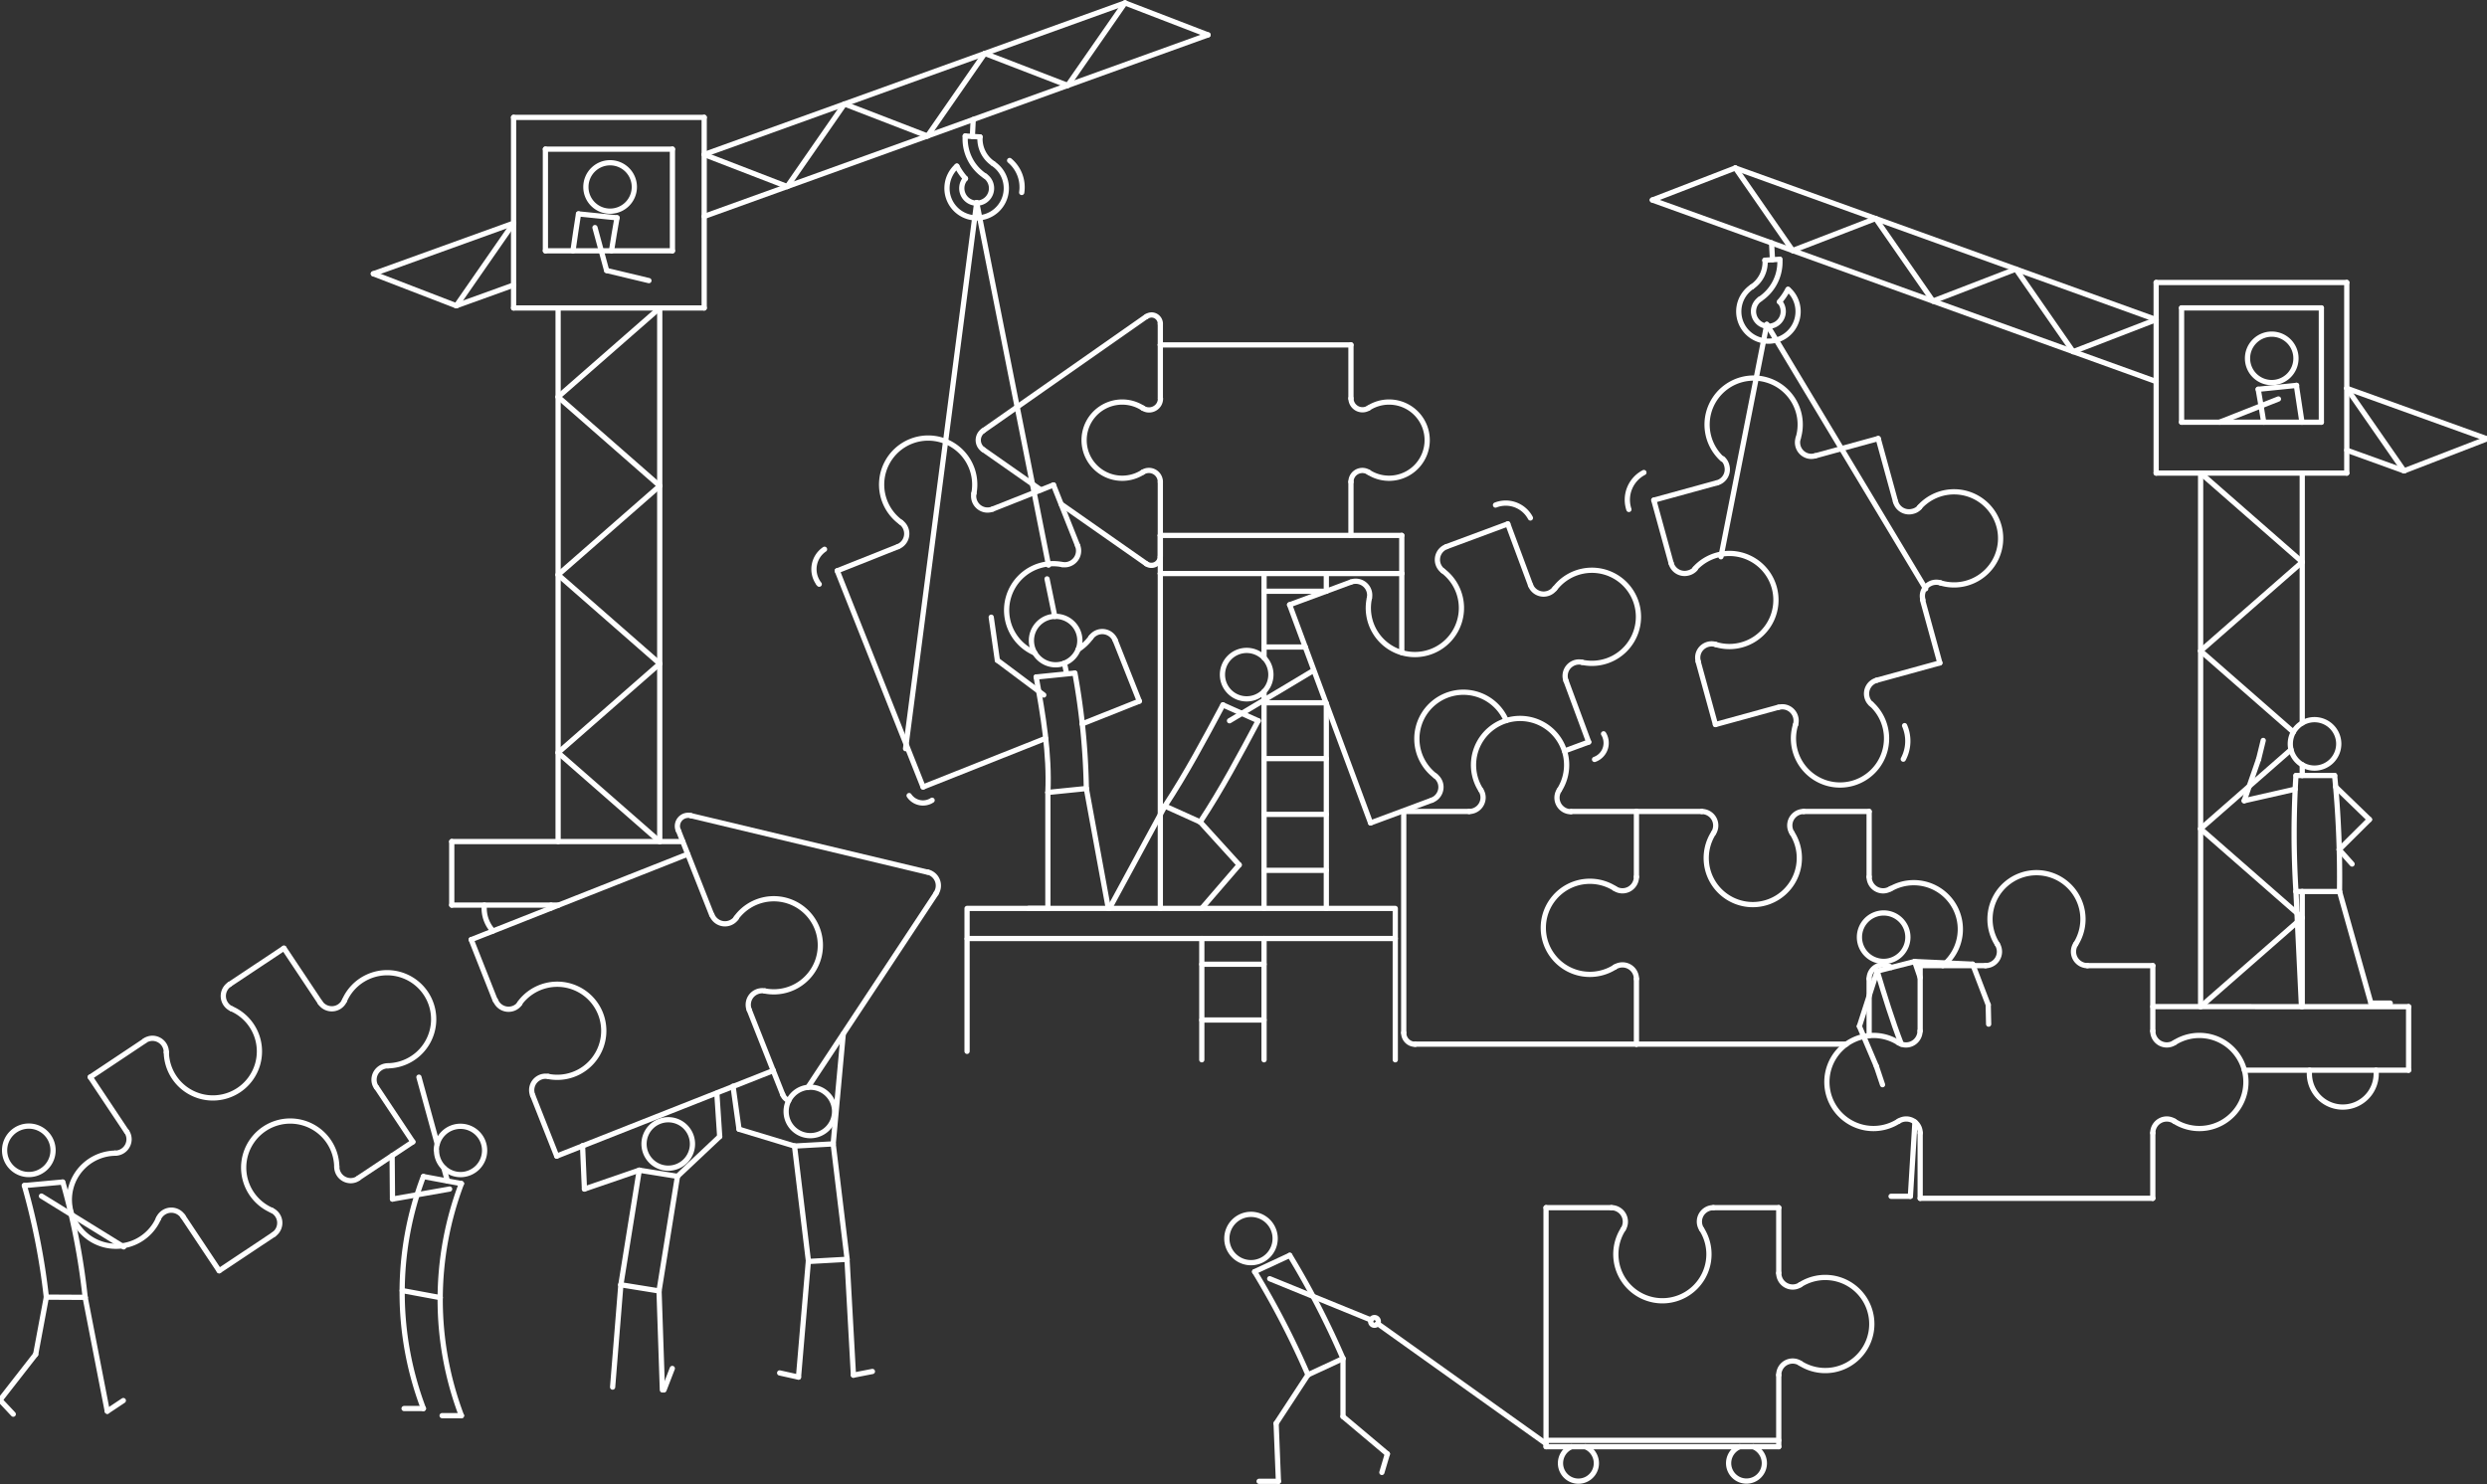 <svg id="Calque_1" data-name="Calque 1" xmlns="http://www.w3.org/2000/svg" viewBox="0 0 356.31 212.69"><rect x="0" y="0" width="356.31" height="212.69" fill="#333333" stroke="none"/><defs><style>.cls-1{fill:none;stroke:#fff;stroke-linecap:round;stroke-linejoin:round;stroke-width:0.75px;}</style></defs><title>habitat_particpatif</title><g id="LINE"><line class="cls-1" x1="139.93" y1="29.03" x2="129.74" y2="107.28"/></g><g id="LINE-2" data-name="LINE"><line class="cls-1" x1="139.93" y1="29.03" x2="150.22" y2="80.98"/></g><g id="LINE-3" data-name="LINE"><line class="cls-1" x1="181.1" y1="82.18" x2="181.1" y2="94.28"/></g><g id="LINE-4" data-name="LINE"><line class="cls-1" x1="181.1" y1="99.08" x2="181.1" y2="130.17"/></g><g id="LINE-5" data-name="LINE"><line class="cls-1" x1="190.02" y1="82.18" x2="190.02" y2="84.71"/></g><g id="LINE-6" data-name="LINE"><line class="cls-1" x1="190.02" y1="100.84" x2="190.02" y2="130.17"/></g><g id="LWPOLYLINE"><rect class="cls-1" x="138.55" y="130.17" width="61.35" height="4.31"/></g><g id="LINE-7" data-name="LINE"><line class="cls-1" x1="138.55" y1="134.56" x2="138.55" y2="150.65"/></g><g id="LINE-8" data-name="LINE"><line class="cls-1" x1="199.9" y1="134.48" x2="199.9" y2="151.86"/></g><g id="LINE-9" data-name="LINE"><line class="cls-1" x1="88.95" y1="184.1" x2="87.77" y2="198.76"/></g><g id="LINE-10" data-name="LINE"><line class="cls-1" x1="94.42" y1="184.98" x2="94.9" y2="199.17"/></g><g id="LINE-11" data-name="LINE"><line class="cls-1" x1="95.13" y1="199.17" x2="96.32" y2="196.09"/></g><g id="LINE-12" data-name="LINE"><line class="cls-1" x1="246.56" y1="79.78" x2="253.13" y2="46.48"/></g><g id="LINE-13" data-name="LINE"><line class="cls-1" x1="253.13" y1="46.48" x2="275.89" y2="84.37"/></g><g id="LINE-14" data-name="LINE"><line class="cls-1" x1="356.31" y1="62.88" x2="336.22" y2="55.64"/></g><g id="LINE-15" data-name="LINE"><line class="cls-1" x1="308.91" y1="45.8" x2="248.62" y2="24.07"/></g><g id="LINE-16" data-name="LINE"><line class="cls-1" x1="248.62" y1="24.07" x2="236.73" y2="28.66"/></g><g id="LINE-17" data-name="LINE"><line class="cls-1" x1="236.73" y1="28.66" x2="308.91" y2="54.67"/></g><g id="LINE-18" data-name="LINE"><line class="cls-1" x1="336.22" y1="64.51" x2="344.43" y2="67.47"/></g><g id="LINE-19" data-name="LINE"><line class="cls-1" x1="197.37" y1="189.66" x2="221.5" y2="206.87"/></g><g id="ARC"><path class="cls-1" d="M249.24,207.3a2.56,2.56,0,1,0,3.34,1.38,2.59,2.59,0,0,0-1.38-1.38"/></g><g id="CIRCLE"><path class="cls-1" d="M175.77,177.47a3.46,3.46,0,1,1,3.46,3.46,3.46,3.46,0,0,1-3.46-3.46Z"/></g><g id="ARC-2" data-name="ARC"><path class="cls-1" d="M330.89,153.35a4.78,4.78,0,1,0,9.52,1,5,5,0,0,0,0-1"/></g><g id="LINE-20" data-name="LINE"><line class="cls-1" x1="356.31" y1="62.88" x2="344.43" y2="67.47"/></g><g id="LINE-21" data-name="LINE"><line class="cls-1" x1="248.62" y1="24.07" x2="256.83" y2="35.9"/></g><g id="LINE-22" data-name="LINE"><line class="cls-1" x1="256.83" y1="35.9" x2="268.72" y2="31.31"/></g><g id="LINE-23" data-name="LINE"><line class="cls-1" x1="268.72" y1="31.31" x2="276.93" y2="43.14"/></g><g id="LINE-24" data-name="LINE"><line class="cls-1" x1="276.93" y1="43.14" x2="288.81" y2="38.56"/></g><g id="LINE-25" data-name="LINE"><line class="cls-1" x1="288.81" y1="38.56" x2="297.02" y2="50.39"/></g><g id="LINE-26" data-name="LINE"><line class="cls-1" x1="297.02" y1="50.39" x2="308.91" y2="45.8"/></g><g id="LINE-27" data-name="LINE"><line class="cls-1" x1="336.22" y1="55.64" x2="344.43" y2="67.47"/></g><g id="LINE-28" data-name="LINE"><line class="cls-1" x1="308.43" y1="144.24" x2="345.08" y2="144.25"/></g><g id="LINE-29" data-name="LINE"><line class="cls-1" x1="345.08" y1="144.25" x2="345.08" y2="153.35"/></g><g id="LINE-30" data-name="LINE"><line class="cls-1" x1="345.08" y1="153.35" x2="321.55" y2="153.35"/></g><g id="LINE-31" data-name="LINE"><line class="cls-1" x1="308.91" y1="40.48" x2="336.22" y2="40.48"/></g><g id="LINE-32" data-name="LINE"><line class="cls-1" x1="312.55" y1="44.12" x2="332.58" y2="44.12"/></g><g id="LINE-33" data-name="LINE"><line class="cls-1" x1="336.22" y1="40.48" x2="336.22" y2="67.79"/></g><g id="LINE-34" data-name="LINE"><line class="cls-1" x1="332.58" y1="44.12" x2="332.58" y2="60.5"/></g><g id="LINE-35" data-name="LINE"><line class="cls-1" x1="336.22" y1="67.79" x2="308.91" y2="67.79"/></g><g id="LINE-36" data-name="LINE"><line class="cls-1" x1="332.58" y1="60.5" x2="312.55" y2="60.5"/></g><g id="LINE-37" data-name="LINE"><line class="cls-1" x1="308.91" y1="67.79" x2="308.91" y2="40.48"/></g><g id="LINE-38" data-name="LINE"><line class="cls-1" x1="312.55" y1="60.5" x2="312.55" y2="44.12"/></g><g id="LINE-39" data-name="LINE"><line class="cls-1" x1="315.28" y1="67.79" x2="315.28" y2="144.25"/></g><g id="LINE-40" data-name="LINE"><line class="cls-1" x1="329.84" y1="67.79" x2="329.84" y2="103.6"/></g><g id="LINE-41" data-name="LINE"><line class="cls-1" x1="329.84" y1="109.58" x2="329.84" y2="111.13"/></g><g id="LINE-42" data-name="LINE"><line class="cls-1" x1="329.84" y1="127.74" x2="329.84" y2="144.25"/></g><g id="LINE-43" data-name="LINE"><line class="cls-1" x1="315.28" y1="67.79" x2="329.84" y2="80.53"/></g><g id="LINE-44" data-name="LINE"><line class="cls-1" x1="329.84" y1="80.53" x2="315.28" y2="93.27"/></g><g id="LINE-45" data-name="LINE"><line class="cls-1" x1="315.28" y1="93.27" x2="328.57" y2="104.9"/></g><g id="LINE-46" data-name="LINE"><line class="cls-1" x1="328.23" y1="107.42" x2="315.28" y2="118.76"/></g><g id="LINE-47" data-name="LINE"><line class="cls-1" x1="329.84" y1="131.5" x2="315.28" y2="118.76"/></g><g id="LINE-48" data-name="LINE"><line class="cls-1" x1="329.84" y1="131.5" x2="315.28" y2="144.25"/></g><g id="ARC-3" data-name="ARC"><path class="cls-1" d="M163.72,58.47a5.46,5.46,0,1,0,0,9.2"/></g><g id="ARC-4" data-name="ARC"><path class="cls-1" d="M163.72,58.47A1.65,1.65,0,0,0,166,58a1.62,1.62,0,0,0,.26-.88"/></g><g id="ARC-5" data-name="ARC"><path class="cls-1" d="M166.24,69.05a1.64,1.64,0,0,0-1.64-1.64,1.62,1.62,0,0,0-.88.26"/></g><g id="ARC-6" data-name="ARC"><path class="cls-1" d="M196.07,67.67a5.46,5.46,0,1,0,0-9.2"/></g><g id="ARC-7" data-name="ARC"><path class="cls-1" d="M196.07,67.67a1.65,1.65,0,0,0-2.27.5,1.7,1.7,0,0,0-.25.88"/></g><g id="ARC-8" data-name="ARC"><path class="cls-1" d="M193.55,57.09a1.65,1.65,0,0,0,2.52,1.38"/></g><g id="LINE-49" data-name="LINE"><line class="cls-1" x1="166.24" y1="49.42" x2="193.55" y2="49.42"/></g><g id="LINE-50" data-name="LINE"><line class="cls-1" x1="193.55" y1="69.05" x2="193.55" y2="76.72"/></g><g id="LINE-51" data-name="LINE"><line class="cls-1" x1="166.24" y1="76.72" x2="166.24" y2="69.05"/></g><g id="LINE-52" data-name="LINE"><line class="cls-1" x1="200.83" y1="76.72" x2="166.24" y2="76.72"/></g><g id="LINE-53" data-name="LINE"><line class="cls-1" x1="166.24" y1="76.72" x2="166.24" y2="82.18"/></g><g id="LINE-54" data-name="LINE"><line class="cls-1" x1="166.24" y1="82.18" x2="200.83" y2="82.18"/></g><g id="LINE-55" data-name="LINE"><line class="cls-1" x1="193.55" y1="49.42" x2="193.55" y2="57.09"/></g><g id="LINE-56" data-name="LINE"><line class="cls-1" x1="166.24" y1="49.42" x2="166.24" y2="57.09"/></g><g id="LINE-57" data-name="LINE"><line class="cls-1" x1="200.83" y1="82.18" x2="200.83" y2="76.72"/></g><g id="ARC-9" data-name="ARC"><path class="cls-1" d="M226.65,94.9a6.67,6.67,0,1,0-3.9-10.54"/></g><g id="ARC-10" data-name="ARC"><path class="cls-1" d="M226.65,94.9a2,2,0,0,0-2.37,1.53,2,2,0,0,0,.08,1.12"/></g><g id="ARC-11" data-name="ARC"><path class="cls-1" d="M219.28,83.85A2,2,0,0,0,221.85,85a1.93,1.93,0,0,0,.9-.67"/></g><g id="ARC-12" data-name="ARC"><path class="cls-1" d="M215.8,103.25a6.67,6.67,0,1,0-10.15,7.94"/></g><g id="ARC-13" data-name="ARC"><path class="cls-1" d="M205.14,114.66a2,2,0,0,0,1.18-2.57,2.08,2.08,0,0,0-.67-.9"/></g><g id="LINE-58" data-name="LINE"><line class="cls-1" x1="184.76" y1="86.66" x2="196.36" y2="117.92"/></g><g id="LINE-59" data-name="LINE"><line class="cls-1" x1="205.14" y1="114.66" x2="196.36" y2="117.92"/></g><g id="LINE-60" data-name="LINE"><line class="cls-1" x1="216.02" y1="75.07" x2="219.28" y2="83.85"/></g><g id="LINE-61" data-name="LINE"><line class="cls-1" x1="227.61" y1="106.33" x2="224.14" y2="107.61"/></g><g id="LINE-62" data-name="LINE"><line class="cls-1" x1="227.61" y1="106.33" x2="224.36" y2="97.55"/></g><g id="ARC-14" data-name="ARC"><path class="cls-1" d="M257.24,103.86a6.67,6.67,0,1,0,10.84-3"/></g><g id="ARC-15" data-name="ARC"><path class="cls-1" d="M257.24,103.86a2,2,0,0,0-1.32-2.5,1.94,1.94,0,0,0-1.12,0"/></g><g id="ARC-16" data-name="ARC"><path class="cls-1" d="M268.89,97.47a2,2,0,0,0-1.4,2.46,1.9,1.9,0,0,0,.59.95"/></g><g id="ARC-17" data-name="ARC"><path class="cls-1" d="M245.81,92.35a6.67,6.67,0,1,0-3-10.84"/></g><g id="ARC-18" data-name="ARC"><path class="cls-1" d="M239.42,80.7a2,2,0,0,0,2.46,1.4,2,2,0,0,0,1-.59"/></g><g id="ARC-19" data-name="ARC"><path class="cls-1" d="M245.81,92.35a2,2,0,0,0-2.5,1.32,2,2,0,0,0,0,1.12"/></g><g id="LINE-63" data-name="LINE"><line class="cls-1" x1="239.42" y1="80.7" x2="236.94" y2="71.67"/></g><g id="LINE-64" data-name="LINE"><line class="cls-1" x1="277.92" y1="94.99" x2="268.89" y2="97.47"/></g><g id="LINE-65" data-name="LINE"><line class="cls-1" x1="245.77" y1="103.82" x2="243.29" y2="94.79"/></g><g id="LINE-66" data-name="LINE"><line class="cls-1" x1="245.77" y1="103.82" x2="254.8" y2="101.34"/></g><g id="ARC-20" data-name="ARC"><path class="cls-1" d="M231.37,127.33a6.67,6.67,0,1,0,0,11.24"/></g><g id="ARC-21" data-name="ARC"><path class="cls-1" d="M234.45,140.26a2,2,0,0,0-2-2,2.05,2.05,0,0,0-1.08.31"/></g><g id="ARC-22" data-name="ARC"><path class="cls-1" d="M231.37,127.33a2,2,0,0,0,3.08-1.68"/></g><g id="LINE-67" data-name="LINE"><line class="cls-1" x1="234.45" y1="140.26" x2="234.45" y2="149.62"/></g><g id="LINE-68" data-name="LINE"><line class="cls-1" x1="234.45" y1="116.28" x2="234.45" y2="125.65"/></g><g id="LINE-69" data-name="LINE"><line class="cls-1" x1="202.75" y1="149.62" x2="234.45" y2="149.62"/></g><g id="ARC-23" data-name="ARC"><path class="cls-1" d="M201.11,148a1.64,1.64,0,0,0,1.64,1.64"/></g><g id="LINE-70" data-name="LINE"><line class="cls-1" x1="201.11" y1="116.28" x2="201.11" y2="147.98"/></g><g id="ARC-24" data-name="ARC"><path class="cls-1" d="M245.5,119.36a6.67,6.67,0,1,0,11.24,0"/></g><g id="ARC-25" data-name="ARC"><path class="cls-1" d="M258.42,116.28a2,2,0,0,0-2,2,2,2,0,0,0,.32,1.08"/></g><g id="ARC-26" data-name="ARC"><path class="cls-1" d="M245.5,119.36a2,2,0,0,0-.61-2.76,2,2,0,0,0-1.08-.32"/></g><g id="LINE-71" data-name="LINE"><line class="cls-1" x1="258.42" y1="116.28" x2="267.79" y2="116.28"/></g><g id="LINE-72" data-name="LINE"><line class="cls-1" x1="234.45" y1="116.28" x2="243.81" y2="116.28"/></g><g id="LINE-73" data-name="LINE"><line class="cls-1" x1="234.45" y1="149.62" x2="264.54" y2="149.62"/></g><g id="ARC-27" data-name="ARC"><path class="cls-1" d="M270.86,138.57l.1.06"/></g><g id="ARC-28" data-name="ARC"><path class="cls-1" d="M278.34,138.37a6.67,6.67,0,0,0-7.48-11"/></g><g id="ARC-29" data-name="ARC"><path class="cls-1" d="M270.86,138.57a2,2,0,0,0-2.76.61,2,2,0,0,0-.31,1.08"/></g><g id="ARC-30" data-name="ARC"><path class="cls-1" d="M267.79,125.65a2,2,0,0,0,2,2,1.94,1.94,0,0,0,1.07-.32"/></g><g id="LINE-74" data-name="LINE"><line class="cls-1" x1="267.79" y1="140.26" x2="267.79" y2="148.4"/></g><g id="LINE-75" data-name="LINE"><line class="cls-1" x1="267.79" y1="116.28" x2="267.79" y2="125.65"/></g><g id="ARC-31" data-name="ARC"><path class="cls-1" d="M272,149.42a6.67,6.67,0,1,0,0,11.24"/></g><g id="ARC-32" data-name="ARC"><path class="cls-1" d="M272,149.42a2,2,0,0,0,2.76-.61,2,2,0,0,0,.32-1.08"/></g><g id="ARC-33" data-name="ARC"><path class="cls-1" d="M275.1,162.34a2,2,0,0,0-2-2,2,2,0,0,0-1.08.32"/></g><g id="ARC-34" data-name="ARC"><path class="cls-1" d="M311.51,160.66a6.67,6.67,0,1,0,0-11.24"/></g><g id="ARC-35" data-name="ARC"><path class="cls-1" d="M311.51,160.66a2,2,0,0,0-3.08,1.68"/></g><g id="ARC-36" data-name="ARC"><path class="cls-1" d="M308.43,147.73a2,2,0,0,0,2,2,2,2,0,0,0,1.08-.31"/></g><g id="LINE-76" data-name="LINE"><line class="cls-1" x1="308.43" y1="162.34" x2="308.43" y2="171.71"/></g><g id="LINE-77" data-name="LINE"><line class="cls-1" x1="275.1" y1="171.71" x2="275.1" y2="162.34"/></g><g id="LINE-78" data-name="LINE"><line class="cls-1" x1="308.43" y1="138.37" x2="308.43" y2="147.73"/></g><g id="LINE-79" data-name="LINE"><line class="cls-1" x1="275.1" y1="138.37" x2="275.1" y2="147.73"/></g><g id="LINE-80" data-name="LINE"><line class="cls-1" x1="275.1" y1="171.71" x2="308.43" y2="171.71"/></g><g id="ARC-37" data-name="ARC"><path class="cls-1" d="M297.38,135.29a6.66,6.66,0,1,0-11.23,0"/></g><g id="ARC-38" data-name="ARC"><path class="cls-1" d="M297.38,135.29a2,2,0,0,0,.61,2.76,2,2,0,0,0,1.08.32"/></g><g id="ARC-39" data-name="ARC"><path class="cls-1" d="M284.46,138.37a2,2,0,0,0,2-2,2.05,2.05,0,0,0-.31-1.08"/></g><g id="LINE-81" data-name="LINE"><line class="cls-1" x1="299.07" y1="138.37" x2="308.43" y2="138.37"/></g><g id="LINE-82" data-name="LINE"><line class="cls-1" x1="275.1" y1="138.37" x2="284.46" y2="138.37"/></g><g id="ARC-40" data-name="ARC"><path class="cls-1" d="M257.91,195.34a6.67,6.67,0,1,0,0-11.24"/></g><g id="ARC-41" data-name="ARC"><path class="cls-1" d="M254.84,182.42a2,2,0,0,0,2,2,1.94,1.94,0,0,0,1.07-.32"/></g><g id="ARC-42" data-name="ARC"><path class="cls-1" d="M257.91,195.34a2,2,0,0,0-2.76.61,2,2,0,0,0-.31,1.08"/></g><g id="ARC-43" data-name="ARC"><path class="cls-1" d="M232.55,176.13a6.67,6.67,0,1,0,11.24,0"/></g><g id="ARC-44" data-name="ARC"><path class="cls-1" d="M232.55,176.13a2,2,0,0,0-.61-2.76,1.94,1.94,0,0,0-1.07-.32"/></g><g id="ARC-45" data-name="ARC"><path class="cls-1" d="M245.47,173.05a2,2,0,0,0-2,2,2,2,0,0,0,.32,1.08"/></g><g id="LINE-83" data-name="LINE"><line class="cls-1" x1="221.5" y1="207.3" x2="221.5" y2="173.05"/></g><g id="LINE-84" data-name="LINE"><line class="cls-1" x1="230.87" y1="173.05" x2="221.5" y2="173.05"/></g><g id="LINE-85" data-name="LINE"><line class="cls-1" x1="254.84" y1="207.3" x2="254.84" y2="197.03"/></g><g id="LINE-86" data-name="LINE"><line class="cls-1" x1="254.84" y1="173.05" x2="245.47" y2="173.05"/></g><g id="LINE-87" data-name="LINE"><line class="cls-1" x1="254.84" y1="173.05" x2="254.84" y2="182.42"/></g><g id="LINE-88" data-name="LINE"><line class="cls-1" x1="254.84" y1="206.39" x2="221.5" y2="206.39"/></g><g id="LINE-89" data-name="LINE"><line class="cls-1" x1="254.84" y1="207.3" x2="221.5" y2="207.3"/></g><g id="ARC-46" data-name="ARC"><path class="cls-1" d="M225.14,207.3a2.57,2.57,0,1,0,2,0"/></g><g id="ARC-47" data-name="ARC"><path class="cls-1" d="M278,83.52a6.67,6.67,0,1,0-3-10.84"/></g><g id="ARC-48" data-name="ARC"><path class="cls-1" d="M271.57,71.87a2,2,0,0,0,2.46,1.4,1.9,1.9,0,0,0,1-.59"/></g><g id="ARC-49" data-name="ARC"><path class="cls-1" d="M278,83.52a2,2,0,0,0-2.5,1.32,1.94,1.94,0,0,0,0,1.12"/></g><g id="LINE-90" data-name="LINE"><line class="cls-1" x1="271.57" y1="71.87" x2="269.09" y2="62.84"/></g><g id="LINE-91" data-name="LINE"><line class="cls-1" x1="277.92" y1="94.99" x2="275.44" y2="85.96"/></g><g id="LINE-92" data-name="LINE"><line class="cls-1" x1="166.24" y1="79.74" x2="166.24" y2="76.72"/></g><g id="LINE-93" data-name="LINE"><line class="cls-1" x1="166.24" y1="49.42" x2="166.24" y2="46.4"/></g><g id="LINE-94" data-name="LINE"><line class="cls-1" x1="164.23" y1="45.36" x2="140.85" y2="61.73"/></g><g id="ARC-50" data-name="ARC"><path class="cls-1" d="M166.24,46.4A1.27,1.27,0,0,0,165,45.13a1.29,1.29,0,0,0-.73.23"/></g><g id="LINE-95" data-name="LINE"><line class="cls-1" x1="164.23" y1="80.78" x2="152.02" y2="72.23"/></g><g id="LINE-96" data-name="LINE"><line class="cls-1" x1="149.12" y1="70.2" x2="140.85" y2="64.41"/></g><g id="ARC-51" data-name="ARC"><path class="cls-1" d="M164.23,80.78a1.27,1.27,0,0,0,2-1"/></g><g id="ARC-52" data-name="ARC"><path class="cls-1" d="M140.85,61.73a1.64,1.64,0,0,0-.4,2.28,1.52,1.52,0,0,0,.4.4"/></g><g id="ARC-53" data-name="ARC"><path class="cls-1" d="M223.4,113.21a6.67,6.67,0,1,0-11.24,0"/></g><g id="ARC-54" data-name="ARC"><path class="cls-1" d="M223.4,113.21A2,2,0,0,0,224,116a1.94,1.94,0,0,0,1.07.31"/></g><g id="ARC-55" data-name="ARC"><path class="cls-1" d="M210.48,116.28a2,2,0,0,0,2-2,1.94,1.94,0,0,0-.32-1.07"/></g><g id="LINE-97" data-name="LINE"><line class="cls-1" x1="225.08" y1="116.28" x2="234.45" y2="116.28"/></g><g id="LINE-98" data-name="LINE"><line class="cls-1" x1="201.11" y1="116.28" x2="210.48" y2="116.28"/></g><g id="ARC-56" data-name="ARC"><path class="cls-1" d="M196.19,85.71a6.67,6.67,0,1,0,10.54-3.91"/></g><g id="ARC-57" data-name="ARC"><path class="cls-1" d="M196.19,85.71a2,2,0,0,0-1.53-2.38,2,2,0,0,0-1.12.08"/></g><g id="ARC-58" data-name="ARC"><path class="cls-1" d="M207.24,78.33a2,2,0,0,0-.51,3.47"/></g><g id="LINE-99" data-name="LINE"><line class="cls-1" x1="216.02" y1="75.07" x2="207.24" y2="78.33"/></g><g id="LINE-100" data-name="LINE"><line class="cls-1" x1="184.76" y1="86.66" x2="193.54" y2="83.41"/></g><g id="ARC-59" data-name="ARC"><path class="cls-1" d="M257.62,62.8a6.67,6.67,0,1,0-10.84,3"/></g><g id="ARC-60" data-name="ARC"><path class="cls-1" d="M246,69.19a2,2,0,0,0,1.4-2.46,1.94,1.94,0,0,0-.59-1"/></g><g id="ARC-61" data-name="ARC"><path class="cls-1" d="M257.62,62.8a2,2,0,0,0,1.32,2.51,1.94,1.94,0,0,0,1.12,0"/></g><g id="LINE-101" data-name="LINE"><line class="cls-1" x1="269.09" y1="62.84" x2="260.06" y2="65.32"/></g><g id="LINE-102" data-name="LINE"><line class="cls-1" x1="236.94" y1="71.67" x2="245.97" y2="69.19"/></g><g id="ARC-62" data-name="ARC"><path class="cls-1" d="M139.53,70.7a6.67,6.67,0,1,0-10.45,4.15"/></g><g id="ARC-63" data-name="ARC"><path class="cls-1" d="M139.53,70.7a2,2,0,0,0,1.58,2.35,2,2,0,0,0,1.12-.11"/></g><g id="ARC-64" data-name="ARC"><path class="cls-1" d="M128.65,78.33a2,2,0,0,0,1.12-2.59,2,2,0,0,0-.69-.89"/></g><g id="ARC-65" data-name="ARC"><path class="cls-1" d="M152.15,80.89a6.67,6.67,0,0,0-3.89,12.68"/></g><g id="ARC-66" data-name="ARC"><path class="cls-1" d="M154.46,93.07a6.78,6.78,0,0,0,1.84-1.74"/></g><g id="ARC-67" data-name="ARC"><path class="cls-1" d="M159.78,91.76a2,2,0,0,0-2.6-1.12,2.06,2.06,0,0,0-.88.69"/></g><g id="ARC-68" data-name="ARC"><path class="cls-1" d="M152.15,80.89a2,2,0,0,0,2.34-1.58,2,2,0,0,0-.1-1.12"/></g><g id="LINE-103" data-name="LINE"><line class="cls-1" x1="132.25" y1="112.77" x2="149.8" y2="105.8"/></g><g id="LINE-104" data-name="LINE"><line class="cls-1" x1="155.03" y1="103.73" x2="163.23" y2="100.47"/></g><g id="LINE-105" data-name="LINE"><line class="cls-1" x1="159.78" y1="91.76" x2="163.23" y2="100.47"/></g><g id="LINE-106" data-name="LINE"><line class="cls-1" x1="119.95" y1="81.79" x2="128.65" y2="78.33"/></g><g id="LINE-107" data-name="LINE"><line class="cls-1" x1="150.93" y1="69.49" x2="154.39" y2="78.19"/></g><g id="LINE-108" data-name="LINE"><line class="cls-1" x1="150.93" y1="69.49" x2="142.23" y2="72.94"/></g><g id="LINE-109" data-name="LINE"><line class="cls-1" x1="119.95" y1="81.79" x2="132.25" y2="112.77"/></g><g id="LINE-110" data-name="LINE"><line class="cls-1" x1="139.43" y1="17.12" x2="139.31" y2="19.55"/></g><g id="LINE-111" data-name="LINE"><line class="cls-1" x1="53.49" y1="39.23" x2="73.58" y2="31.98"/></g><g id="LINE-112" data-name="LINE"><line class="cls-1" x1="100.89" y1="22.14" x2="161.18" y2="0.42"/></g><g id="LINE-113" data-name="LINE"><line class="cls-1" x1="161.18" y1="0.42" x2="173.07" y2="5"/></g><g id="LINE-114" data-name="LINE"><line class="cls-1" x1="173.07" y1="5" x2="100.89" y2="31.01"/></g><g id="LINE-115" data-name="LINE"><line class="cls-1" x1="73.58" y1="40.85" x2="65.37" y2="43.81"/></g><g id="ARC-69" data-name="ARC"><path class="cls-1" d="M69.39,129.69a4.8,4.8,0,0,0,1.24,3.71"/></g><g id="ARC-70" data-name="ARC"><path class="cls-1" d="M78.94,130.12c0-.14,0-.28,0-.43"/></g><g id="LINE-116" data-name="LINE"><line class="cls-1" x1="53.49" y1="39.23" x2="65.37" y2="43.81"/></g><g id="LINE-117" data-name="LINE"><line class="cls-1" x1="161.18" y1="0.42" x2="152.97" y2="12.24"/></g><g id="LINE-118" data-name="LINE"><line class="cls-1" x1="152.97" y1="12.24" x2="141.09" y2="7.66"/></g><g id="LINE-119" data-name="LINE"><line class="cls-1" x1="141.09" y1="7.66" x2="132.88" y2="19.49"/></g><g id="LINE-120" data-name="LINE"><line class="cls-1" x1="132.88" y1="19.49" x2="120.99" y2="14.9"/></g><g id="LINE-121" data-name="LINE"><line class="cls-1" x1="120.99" y1="14.9" x2="112.78" y2="26.73"/></g><g id="LINE-122" data-name="LINE"><line class="cls-1" x1="112.78" y1="26.73" x2="100.89" y2="22.14"/></g><g id="LINE-123" data-name="LINE"><line class="cls-1" x1="73.58" y1="31.98" x2="65.37" y2="43.81"/></g><g id="LINE-124" data-name="LINE"><line class="cls-1" x1="97.82" y1="120.59" x2="64.72" y2="120.59"/></g><g id="LINE-125" data-name="LINE"><line class="cls-1" x1="64.72" y1="120.59" x2="64.72" y2="129.69"/></g><g id="LINE-126" data-name="LINE"><line class="cls-1" x1="64.72" y1="129.69" x2="80.03" y2="129.69"/></g><g id="LINE-127" data-name="LINE"><line class="cls-1" x1="100.89" y1="16.82" x2="73.58" y2="16.82"/></g><g id="LINE-128" data-name="LINE"><line class="cls-1" x1="96.34" y1="21.37" x2="78.14" y2="21.37"/></g><g id="LINE-129" data-name="LINE"><line class="cls-1" x1="73.58" y1="16.82" x2="73.58" y2="44.13"/></g><g id="LINE-130" data-name="LINE"><line class="cls-1" x1="78.14" y1="21.37" x2="78.14" y2="35.94"/></g><g id="LINE-131" data-name="LINE"><line class="cls-1" x1="73.58" y1="44.13" x2="100.89" y2="44.13"/></g><g id="LINE-132" data-name="LINE"><line class="cls-1" x1="78.14" y1="35.94" x2="96.34" y2="35.94"/></g><g id="LINE-133" data-name="LINE"><line class="cls-1" x1="100.89" y1="44.13" x2="100.89" y2="16.82"/></g><g id="LINE-134" data-name="LINE"><line class="cls-1" x1="96.34" y1="35.94" x2="96.34" y2="21.37"/></g><g id="LINE-135" data-name="LINE"><line class="cls-1" x1="94.52" y1="44.13" x2="94.52" y2="120.59"/></g><g id="LINE-136" data-name="LINE"><line class="cls-1" x1="79.96" y1="44.13" x2="79.96" y2="120.59"/></g><g id="LINE-137" data-name="LINE"><line class="cls-1" x1="94.52" y1="44.13" x2="79.96" y2="56.87"/></g><g id="LINE-138" data-name="LINE"><line class="cls-1" x1="79.96" y1="56.87" x2="94.52" y2="69.62"/></g><g id="LINE-139" data-name="LINE"><line class="cls-1" x1="94.52" y1="69.62" x2="79.96" y2="82.36"/></g><g id="LINE-140" data-name="LINE"><line class="cls-1" x1="79.96" y1="82.36" x2="94.52" y2="95.1"/></g><g id="LINE-141" data-name="LINE"><line class="cls-1" x1="79.96" y1="107.85" x2="94.52" y2="95.1"/></g><g id="LINE-142" data-name="LINE"><line class="cls-1" x1="79.96" y1="107.85" x2="94.52" y2="120.59"/></g><g id="ARC-71" data-name="ARC"><path class="cls-1" d="M109.59,142a6.67,6.67,0,1,0-4.13-10.46"/></g><g id="ARC-72" data-name="ARC"><path class="cls-1" d="M109.59,142a2,2,0,0,0-2.35,1.58,2,2,0,0,0,.1,1.12"/></g><g id="ARC-73" data-name="ARC"><path class="cls-1" d="M102,131.1a2,2,0,0,0,3.49.44"/></g><g id="ARC-74" data-name="ARC"><path class="cls-1" d="M78.56,154.25a6.67,6.67,0,1,0-4.13-10.46"/></g><g id="ARC-75" data-name="ARC"><path class="cls-1" d="M71,143.35a2,2,0,0,0,2.59,1.13,2,2,0,0,0,.89-.69"/></g><g id="ARC-76" data-name="ARC"><path class="cls-1" d="M78.56,154.25a2,2,0,0,0-2.35,1.58,2,2,0,0,0,.11,1.12"/></g><g id="LINE-143" data-name="LINE"><line class="cls-1" x1="110.78" y1="153.41" x2="79.76" y2="165.66"/></g><g id="LINE-144" data-name="LINE"><line class="cls-1" x1="70.95" y1="143.35" x2="67.51" y2="134.64"/></g><g id="LINE-145" data-name="LINE"><line class="cls-1" x1="97.18" y1="118.96" x2="101.97" y2="131.1"/></g><g id="LINE-146" data-name="LINE"><line class="cls-1" x1="67.51" y1="134.64" x2="98.53" y2="122.39"/></g><g id="LINE-147" data-name="LINE"><line class="cls-1" x1="79.76" y1="165.66" x2="76.32" y2="156.95"/></g><g id="LINE-148" data-name="LINE"><line class="cls-1" x1="110.78" y1="153.41" x2="107.34" y2="144.7"/></g><g id="LINE-149" data-name="LINE"><line class="cls-1" x1="110.78" y1="153.41" x2="112.14" y2="156.84"/></g><g id="LINE-150" data-name="LINE"><line class="cls-1" x1="115.74" y1="155.82" x2="134.11" y2="128.03"/></g><g id="ARC-77" data-name="ARC"><path class="cls-1" d="M112.14,156.84a1.56,1.56,0,0,0,.86.87"/></g><g id="LINE-151" data-name="LINE"><line class="cls-1" x1="98.99" y1="116.88" x2="132.9" y2="124.98"/></g><g id="ARC-78" data-name="ARC"><path class="cls-1" d="M99,116.88A1.55,1.55,0,0,0,97.18,119"/></g><g id="ARC-79" data-name="ARC"><path class="cls-1" d="M134.11,128a2,2,0,0,0-.57-2.77,2,2,0,0,0-.64-.28"/></g><g id="ARC-80" data-name="ARC"><path class="cls-1" d="M16.49,165.24a6.67,6.67,0,1,0,6.22,9.36"/></g><g id="ARC-81" data-name="ARC"><path class="cls-1" d="M16.49,165.24a2,2,0,0,0,2-2,2,2,0,0,0-.33-1.08"/></g><g id="ARC-82" data-name="ARC"><path class="cls-1" d="M26.21,174.3a2,2,0,0,0-2.77-.56,2,2,0,0,0-.73.86"/></g><g id="ARC-83" data-name="ARC"><path class="cls-1" d="M55.59,152.72a6.67,6.67,0,1,0-6.23-9.36"/></g><g id="ARC-84" data-name="ARC"><path class="cls-1" d="M55.59,152.72a2,2,0,0,0-2,2,1.91,1.91,0,0,0,.33,1.07"/></g><g id="ARC-85" data-name="ARC"><path class="cls-1" d="M45.87,143.66a2,2,0,0,0,2.77.56,2,2,0,0,0,.72-.86"/></g><g id="LINE-152" data-name="LINE"><line class="cls-1" x1="53.96" y1="155.82" x2="59.15" y2="163.62"/></g><g id="LINE-153" data-name="LINE"><line class="cls-1" x1="31.4" y1="182.09" x2="26.21" y2="174.3"/></g><g id="LINE-154" data-name="LINE"><line class="cls-1" x1="40.68" y1="135.87" x2="45.87" y2="143.66"/></g><g id="LINE-155" data-name="LINE"><line class="cls-1" x1="12.93" y1="154.34" x2="18.12" y2="162.13"/></g><g id="ARC-86" data-name="ARC"><path class="cls-1" d="M48.25,167.18a6.67,6.67,0,1,0-9.36,6.23"/></g><g id="ARC-87" data-name="ARC"><path class="cls-1" d="M39.19,176.9a2,2,0,0,0,.56-2.77,2,2,0,0,0-.86-.72"/></g><g id="ARC-88" data-name="ARC"><path class="cls-1" d="M48.25,167.18a2,2,0,0,0,2,2,1.93,1.93,0,0,0,1.07-.33"/></g><g id="LINE-156" data-name="LINE"><line class="cls-1" x1="39.19" y1="176.9" x2="31.4" y2="182.09"/></g><g id="LINE-157" data-name="LINE"><line class="cls-1" x1="59.15" y1="163.62" x2="51.35" y2="168.81"/></g><g id="ARC-89" data-name="ARC"><path class="cls-1" d="M23.83,150.78a6.67,6.67,0,1,0,9.35-6.23"/></g><g id="ARC-90" data-name="ARC"><path class="cls-1" d="M23.83,150.78a2,2,0,0,0-2-2,2,2,0,0,0-1.07.33"/></g><g id="ARC-91" data-name="ARC"><path class="cls-1" d="M32.88,141.06a2,2,0,0,0,.3,3.49"/></g><g id="LINE-158" data-name="LINE"><line class="cls-1" x1="20.72" y1="149.15" x2="12.93" y2="154.34"/></g><g id="LINE-159" data-name="LINE"><line class="cls-1" x1="40.68" y1="135.87" x2="32.88" y2="141.06"/></g><g id="LINE-160" data-name="LINE"><line class="cls-1" x1="184.78" y1="179.88" x2="179.75" y2="182.22"/></g><g id="LINE-161" data-name="LINE"><line class="cls-1" x1="192.41" y1="194.67" x2="187.39" y2="197"/></g><g id="ARC-92" data-name="ARC"><path class="cls-1" d="M187.39,197a121.47,121.47,0,0,0-7.64-14.78"/></g><g id="ARC-93" data-name="ARC"><path class="cls-1" d="M192.41,194.67a120.86,120.86,0,0,0-7.63-14.79"/></g><g id="LINE-162" data-name="LINE"><line class="cls-1" x1="187.39" y1="197" x2="182.83" y2="203.96"/></g><g id="LINE-163" data-name="LINE"><line class="cls-1" x1="182.83" y1="203.96" x2="183.16" y2="212.26"/></g><g id="LINE-164" data-name="LINE"><line class="cls-1" x1="183.16" y1="212.26" x2="180.39" y2="212.26"/></g><g id="LINE-165" data-name="LINE"><line class="cls-1" x1="192.41" y1="194.67" x2="192.41" y2="202.98"/></g><g id="LINE-166" data-name="LINE"><line class="cls-1" x1="192.41" y1="202.98" x2="198.77" y2="208.33"/></g><g id="LINE-167" data-name="LINE"><line class="cls-1" x1="198.77" y1="208.33" x2="197.98" y2="210.99"/></g><g id="LINE-168" data-name="LINE"><line class="cls-1" x1="181.91" y1="183.23" x2="196.41" y2="189.14"/></g><g id="CIRCLE-2" data-name="CIRCLE"><path class="cls-1" d="M196.37,189.35a.55.55,0,1,1,1.1,0,.55.55,0,0,1-1.1,0Z"/></g><g id="LINE-169" data-name="LINE"><line class="cls-1" x1="328.94" y1="111.13" x2="334.48" y2="111.13"/></g><g id="LINE-170" data-name="LINE"><line class="cls-1" x1="335.18" y1="127.74" x2="328.94" y2="127.74"/></g><g id="ARC-94" data-name="ARC"><path class="cls-1" d="M328.94,111.13a131.51,131.51,0,0,0,0,16.61"/></g><g id="ARC-95" data-name="ARC"><path class="cls-1" d="M335.18,127.74a148.54,148.54,0,0,0-.7-16.61"/></g><g id="LINE-171" data-name="LINE"><line class="cls-1" x1="328.94" y1="127.74" x2="329.73" y2="144.24"/></g><g id="LINE-172" data-name="LINE"><line class="cls-1" x1="335.18" y1="127.74" x2="339.68" y2="143.74"/></g><g id="LINE-173" data-name="LINE"><line class="cls-1" x1="339.68" y1="143.74" x2="342.45" y2="143.74"/></g><g id="LINE-174" data-name="LINE"><line class="cls-1" x1="334.63" y1="112.75" x2="339.47" y2="117.43"/></g><g id="LINE-175" data-name="LINE"><line class="cls-1" x1="339.47" y1="117.43" x2="335.13" y2="121.74"/></g><g id="LINE-176" data-name="LINE"><line class="cls-1" x1="335.13" y1="121.74" x2="336.98" y2="123.81"/></g><g id="CIRCLE-3" data-name="CIRCLE"><path class="cls-1" d="M328.13,106.59a3.47,3.47,0,1,1,3.47,3.47,3.46,3.46,0,0,1-3.47-3.47Z"/></g><g id="LINE-177" data-name="LINE"><line class="cls-1" x1="321.52" y1="114.74" x2="323.59" y2="108.79"/></g><g id="LINE-178" data-name="LINE"><line class="cls-1" x1="321.52" y1="114.74" x2="328.83" y2="113.08"/></g><g id="LINE-179" data-name="LINE"><line class="cls-1" x1="323.59" y1="108.79" x2="324.25" y2="106.1"/></g><g id="CIRCLE-4" data-name="CIRCLE"><path class="cls-1" d="M266.4,134.3a3.47,3.47,0,1,1,3.47,3.46,3.47,3.47,0,0,1-3.47-3.46Z"/></g><g id="LINE-180" data-name="LINE"><line class="cls-1" x1="268.94" y1="139.15" x2="274.31" y2="137.78"/></g><g id="SPLINE"><path class="cls-1" d="M268.94,139.15c1.07,3.53,2.14,7.06,3.46,10.46"/></g><g id="SPLINE-2" data-name="SPLINE"><path class="cls-1" d="M274.31,137.78c.26.77.52,1.54.79,2.31"/></g><g id="LINE-181" data-name="LINE"><line class="cls-1" x1="274.35" y1="160.78" x2="273.7" y2="171.42"/></g><g id="LINE-182" data-name="LINE"><line class="cls-1" x1="273.7" y1="171.42" x2="270.93" y2="171.42"/></g><g id="LINE-183" data-name="LINE"><line class="cls-1" x1="274.31" y1="137.78" x2="282.62" y2="138.16"/></g><g id="LINE-184" data-name="LINE"><line class="cls-1" x1="282.62" y1="138.16" x2="284.85" y2="143.98"/></g><g id="LINE-185" data-name="LINE"><line class="cls-1" x1="284.85" y1="143.98" x2="284.91" y2="146.75"/></g><g id="LINE-186" data-name="LINE"><line class="cls-1" x1="268.94" y1="139.15" x2="266.39" y2="147.06"/></g><g id="LINE-187" data-name="LINE"><line class="cls-1" x1="266.39" y1="147.06" x2="268.83" y2="152.8"/></g><g id="LINE-188" data-name="LINE"><line class="cls-1" x1="268.83" y1="152.8" x2="269.71" y2="155.43"/></g><g id="CIRCLE-5" data-name="CIRCLE"><path class="cls-1" d="M175.14,96.68a3.47,3.47,0,1,1,3.46,3.46,3.46,3.46,0,0,1-3.46-3.46Z"/></g><g id="LINE-189" data-name="LINE"><line class="cls-1" x1="175.21" y1="101.01" x2="180.26" y2="103.28"/></g><g id="LINE-190" data-name="LINE"><line class="cls-1" x1="171.95" y1="117.78" x2="166.9" y2="115.5"/></g><g id="SPLINE-3" data-name="SPLINE"><path class="cls-1" d="M180.26,103.28c-2.62,4.92-5.24,9.85-8.31,14.5"/></g><g id="SPLINE-4" data-name="SPLINE"><path class="cls-1" d="M175.21,101c-2.62,4.91-5.25,9.84-8.31,14.49"/></g><g id="LINE-191" data-name="LINE"><line class="cls-1" x1="171.95" y1="117.78" x2="177.54" y2="123.93"/></g><g id="LINE-192" data-name="LINE"><line class="cls-1" x1="177.54" y1="123.93" x2="172.16" y2="130.17"/></g><g id="LINE-193" data-name="LINE"><line class="cls-1" x1="166.9" y1="115.5" x2="158.95" y2="130.17"/></g><g id="LINE-194" data-name="LINE"><line class="cls-1" x1="176.15" y1="103.28" x2="188.04" y2="96.16"/></g><g id="CIRCLE-6" data-name="CIRCLE"><path class="cls-1" d="M147.77,91.8a3.47,3.47,0,1,1,3.47,3.46,3.47,3.47,0,0,1-3.47-3.46Z"/></g><g id="LINE-195" data-name="LINE"><line class="cls-1" x1="148.45" y1="97.01" x2="153.97" y2="96.45"/></g><g id="LINE-196" data-name="LINE"><line class="cls-1" x1="155.64" y1="112.99" x2="150.13" y2="113.55"/></g><g id="SPLINE-5" data-name="SPLINE"><path class="cls-1" d="M148.45,97c1,5.46,1.93,11,1.68,16.54"/></g><g id="SPLINE-6" data-name="SPLINE"><path class="cls-1" d="M154,96.45A101.24,101.24,0,0,1,155.64,113"/></g><g id="LINE-197" data-name="LINE"><line class="cls-1" x1="150.13" y1="113.55" x2="150.13" y2="130.17"/></g><g id="LINE-198" data-name="LINE"><line class="cls-1" x1="150.13" y1="130.17" x2="147.36" y2="130.17"/></g><g id="LINE-199" data-name="LINE"><line class="cls-1" x1="155.64" y1="112.99" x2="158.79" y2="130.17"/></g><g id="LINE-200" data-name="LINE"><line class="cls-1" x1="149.54" y1="99.59" x2="142.89" y2="94.61"/></g><g id="LINE-201" data-name="LINE"><line class="cls-1" x1="142.89" y1="94.61" x2="142.01" y2="88.44"/></g><g id="LINE-202" data-name="LINE"><line class="cls-1" x1="152.81" y1="96.52" x2="152.5" y2="95.02"/></g><g id="LINE-203" data-name="LINE"><line class="cls-1" x1="151.12" y1="88.33" x2="150.01" y2="82.95"/></g><g id="LINE-204" data-name="LINE"><line class="cls-1" x1="181.1" y1="84.72" x2="190.01" y2="84.72"/></g><g id="LINE-205" data-name="LINE"><line class="cls-1" x1="181.1" y1="92.71" x2="187.01" y2="92.71"/></g><g id="LINE-206" data-name="LINE"><line class="cls-1" x1="181.1" y1="100.7" x2="189.97" y2="100.7"/></g><g id="LINE-207" data-name="LINE"><line class="cls-1" x1="181.1" y1="108.7" x2="190.02" y2="108.7"/></g><g id="LINE-208" data-name="LINE"><line class="cls-1" x1="181.1" y1="116.69" x2="190.02" y2="116.69"/></g><g id="LINE-209" data-name="LINE"><line class="cls-1" x1="172.18" y1="134.48" x2="172.18" y2="151.86"/></g><g id="LINE-210" data-name="LINE"><line class="cls-1" x1="181.1" y1="134.48" x2="181.1" y2="151.86"/></g><g id="LINE-211" data-name="LINE"><line class="cls-1" x1="181.1" y1="124.71" x2="190.02" y2="124.71"/></g><g id="LINE-212" data-name="LINE"><line class="cls-1" x1="172.18" y1="138.17" x2="181.1" y2="138.17"/></g><g id="LINE-213" data-name="LINE"><line class="cls-1" x1="172.18" y1="146.16" x2="181.1" y2="146.16"/></g><g id="LINE-214" data-name="LINE"><line class="cls-1" x1="166.24" y1="82.18" x2="166.24" y2="130.17"/></g><g id="LINE-215" data-name="LINE"><line class="cls-1" x1="200.83" y1="82.18" x2="200.83" y2="93.51"/></g><g id="CIRCLE-7" data-name="CIRCLE"><path class="cls-1" d="M322,51.36a3.47,3.47,0,1,1,3.46,3.46A3.47,3.47,0,0,1,322,51.36Z"/></g><g id="CIRCLE-8" data-name="CIRCLE"><path class="cls-1" d="M112.63,159.27a3.47,3.47,0,1,1,3.46,3.46,3.46,3.46,0,0,1-3.46-3.46Z"/></g><g id="LINE-216" data-name="LINE"><line class="cls-1" x1="115.81" y1="180.76" x2="121.35" y2="180.45"/></g><g id="SPLINE-7" data-name="SPLINE"><path class="cls-1" d="M119.37,163.91l2,16.54"/></g><g id="SPLINE-8" data-name="SPLINE"><path class="cls-1" d="M113.83,164.22l2,16.54"/></g><g id="LINE-217" data-name="LINE"><line class="cls-1" x1="115.81" y1="180.76" x2="114.4" y2="197.33"/></g><g id="LINE-218" data-name="LINE"><line class="cls-1" x1="114.4" y1="197.33" x2="111.7" y2="196.73"/></g><g id="LINE-219" data-name="LINE"><line class="cls-1" x1="121.35" y1="180.45" x2="122.27" y2="197.05"/></g><g id="LINE-220" data-name="LINE"><line class="cls-1" x1="122.27" y1="197.05" x2="124.99" y2="196.52"/></g><g id="LINE-221" data-name="LINE"><line class="cls-1" x1="119.37" y1="163.91" x2="113.83" y2="164.22"/></g><g id="CIRCLE-9" data-name="CIRCLE"><path class="cls-1" d="M92.27,163.93a3.47,3.47,0,1,1,3.47,3.46,3.47,3.47,0,0,1-3.47-3.46Z"/></g><g id="LINE-222" data-name="LINE"><line class="cls-1" x1="97.06" y1="168.56" x2="103.11" y2="162.86"/></g><g id="LINE-223" data-name="LINE"><line class="cls-1" x1="103.11" y1="162.86" x2="102.7" y2="156.64"/></g><g id="LINE-224" data-name="LINE"><line class="cls-1" x1="94.42" y1="184.98" x2="88.95" y2="184.1"/></g><g id="LINE-225" data-name="LINE"><line class="cls-1" x1="97.06" y1="168.56" x2="91.59" y2="167.68"/></g><g id="LINE-226" data-name="LINE"><line class="cls-1" x1="97.06" y1="168.56" x2="94.42" y2="184.98"/></g><g id="LINE-227" data-name="LINE"><line class="cls-1" x1="91.59" y1="167.68" x2="88.95" y2="184.1"/></g><g id="LINE-228" data-name="LINE"><line class="cls-1" x1="91.59" y1="167.68" x2="83.73" y2="170.38"/></g><g id="LINE-229" data-name="LINE"><line class="cls-1" x1="83.73" y1="170.38" x2="83.46" y2="164.16"/></g><g id="LINE-230" data-name="LINE"><line class="cls-1" x1="119.37" y1="163.91" x2="120.81" y2="148.16"/></g><g id="LINE-231" data-name="LINE"><line class="cls-1" x1="105.02" y1="155.64" x2="105.88" y2="161.81"/></g><g id="LINE-232" data-name="LINE"><line class="cls-1" x1="105.88" y1="161.81" x2="113.83" y2="164.22"/></g><g id="CIRCLE-10" data-name="CIRCLE"><path class="cls-1" d="M.66,164.84a3.47,3.47,0,1,1,3.46,3.46,3.46,3.46,0,0,1-3.46-3.46Z"/></g><g id="LINE-233" data-name="LINE"><line class="cls-1" x1="6.64" y1="185.87" x2="5.11" y2="194.07"/></g><g id="LINE-234" data-name="LINE"><line class="cls-1" x1="5.11" y1="194.07" y2="200.62"/></g><g id="LINE-235" data-name="LINE"><line class="cls-1" y1="200.62" x2="1.9" y2="202.64"/></g><g id="LINE-236" data-name="LINE"><line class="cls-1" x1="12.2" y1="185.9" x2="15.37" y2="202.22"/></g><g id="LINE-237" data-name="LINE"><line class="cls-1" x1="15.37" y1="202.22" x2="17.67" y2="200.69"/></g><g id="CIRCLE-11" data-name="CIRCLE"><path class="cls-1" d="M62.51,164.85A3.46,3.46,0,1,1,66,168.31a3.46,3.46,0,0,1-3.46-3.46Z"/></g><g id="LINE-238" data-name="LINE"><line class="cls-1" x1="66.11" y1="169.6" x2="60.66" y2="168.59"/></g><g id="LINE-239" data-name="LINE"><line class="cls-1" x1="57.63" y1="184.93" x2="63.08" y2="185.94"/></g><g id="ARC-96" data-name="ARC"><path class="cls-1" d="M66.11,169.6a46.91,46.91,0,0,0,0,33.25"/></g><g id="ARC-97" data-name="ARC"><path class="cls-1" d="M60.66,168.59a46.88,46.88,0,0,0,0,33.24"/></g><g id="LINE-240" data-name="LINE"><line class="cls-1" x1="66.11" y1="202.85" x2="63.34" y2="202.85"/></g><g id="LINE-241" data-name="LINE"><line class="cls-1" x1="60.66" y1="201.83" x2="57.89" y2="201.83"/></g><g id="LINE-242" data-name="LINE"><line class="cls-1" x1="64.42" y1="170.38" x2="56.23" y2="171.82"/></g><g id="LINE-243" data-name="LINE"><line class="cls-1" x1="56.23" y1="171.82" x2="56.18" y2="165.59"/></g><g id="SPLINE-9" data-name="SPLINE"><path class="cls-1" d="M3.49,169.88a97.62,97.62,0,0,1,3.15,16"/></g><g id="SPLINE-10" data-name="SPLINE"><path class="cls-1" d="M9,169.38A98.1,98.1,0,0,1,12.2,185.9"/></g><g id="LINE-244" data-name="LINE"><line class="cls-1" x1="8.95" y1="169.38" x2="3.49" y2="169.88"/></g><g id="LINE-245" data-name="LINE"><line class="cls-1" x1="12.2" y1="185.9" x2="6.64" y2="185.87"/></g><g id="LINE-246" data-name="LINE"><line class="cls-1" x1="5.94" y1="171.39" x2="17.72" y2="178.67"/></g><g id="ARC-98" data-name="ARC"><path class="cls-1" d="M138.32,25.58a2.13,2.13,0,1,0,3-.21,1.66,1.66,0,0,0-.21-.16"/></g><g id="ARC-99" data-name="ARC"><path class="cls-1" d="M137.09,23.81a4.25,4.25,0,1,0,6,.33,4.53,4.53,0,0,0-.81-.7"/></g><g id="ARC-100" data-name="ARC"><path class="cls-1" d="M140.41,19.62a4.26,4.26,0,0,0,1.88,3.82"/></g><g id="ARC-101" data-name="ARC"><path class="cls-1" d="M138.29,19.49a6.37,6.37,0,0,0,2.82,5.72"/></g><g id="ARC-102" data-name="ARC"><path class="cls-1" d="M137.09,23.81a8.75,8.75,0,0,0,1.23,1.77"/></g><g id="LINE-247" data-name="LINE"><line class="cls-1" x1="138.29" y1="19.49" x2="140.41" y2="19.62"/></g><g id="LINE-248" data-name="LINE"><line class="cls-1" x1="253.81" y1="34.79" x2="253.94" y2="37.21"/></g><g id="ARC-103" data-name="ARC"><path class="cls-1" d="M252.14,42.87a2.13,2.13,0,1,0,3,.59,1.16,1.16,0,0,0-.16-.21"/></g><g id="ARC-104" data-name="ARC"><path class="cls-1" d="M251,41.1a4.25,4.25,0,1,0,5.9,1.18,4.21,4.21,0,0,0-.71-.81"/></g><g id="ARC-105" data-name="ARC"><path class="cls-1" d="M251,41.1a4.25,4.25,0,0,0,1.88-3.81"/></g><g id="ARC-106" data-name="ARC"><path class="cls-1" d="M252.14,42.87A6.39,6.39,0,0,0,255,37.15"/></g><g id="ARC-107" data-name="ARC"><path class="cls-1" d="M254.93,43.25a8.64,8.64,0,0,0,1.22-1.78"/></g><g id="LINE-249" data-name="LINE"><line class="cls-1" x1="254.96" y1="37.15" x2="252.84" y2="37.29"/></g><g id="LINE-250" data-name="LINE"><line class="cls-1" x1="323.53" y1="55.78" x2="329.04" y2="55.22"/></g><g id="SPLINE-11" data-name="SPLINE"><path class="cls-1" d="M323.53,55.78c.27,1.57.55,3.15.79,4.72"/></g><g id="SPLINE-12" data-name="SPLINE"><path class="cls-1" d="M329,55.22q.42,2.64.8,5.28"/></g><g id="LINE-251" data-name="LINE"><line class="cls-1" x1="326.43" y1="57.17" x2="317.99" y2="60.5"/></g><g id="CIRCLE-12" data-name="CIRCLE"><path class="cls-1" d="M83.94,26.79a3.47,3.47,0,1,1,3.47,3.47,3.46,3.46,0,0,1-3.47-3.47Z"/></g><g id="LINE-252" data-name="LINE"><line class="cls-1" x1="88.4" y1="31.21" x2="82.88" y2="30.65"/></g><g id="SPLINE-13" data-name="SPLINE"><path class="cls-1" d="M88.4,31.21c-.28,1.58-.55,3.15-.79,4.73"/></g><g id="SPLINE-14" data-name="SPLINE"><path class="cls-1" d="M82.88,30.65c-.27,1.77-.55,3.53-.79,5.29"/></g><g id="LINE-253" data-name="LINE"><line class="cls-1" x1="85.24" y1="32.61" x2="86.91" y2="38.76"/></g><g id="LINE-254" data-name="LINE"><line class="cls-1" x1="86.91" y1="38.76" x2="92.97" y2="40.21"/></g><g id="ARC-108" data-name="ARC"><path class="cls-1" d="M235.52,67.71A4.4,4.4,0,0,0,233.37,73"/></g><g id="ARC-109" data-name="ARC"><path class="cls-1" d="M272.68,108.78a5.5,5.5,0,0,0,.19-4.8"/></g><g id="ARC-110" data-name="ARC"><path class="cls-1" d="M219.26,74.22a4,4,0,0,0-5-1.85"/></g><g id="ARC-111" data-name="ARC"><path class="cls-1" d="M228.45,108.82a2.5,2.5,0,0,0,1.52-3.19,2.12,2.12,0,0,0-.23-.48"/></g><g id="ARC-112" data-name="ARC"><path class="cls-1" d="M118.13,78.71a3.44,3.44,0,0,0-.93,4.77c0,.08.11.15.17.23"/></g><g id="ARC-113" data-name="ARC"><path class="cls-1" d="M130.25,114a2.39,2.39,0,0,0,3.29.67"/></g><g id="ARC-114" data-name="ARC"><path class="cls-1" d="M146.38,27.58A5,5,0,0,0,144.65,23"/></g><g id="LINE-255" data-name="LINE"><line class="cls-1" x1="64.1" y1="169.22" x2="63.59" y2="167.36"/></g><g id="LINE-256" data-name="LINE"><line class="cls-1" x1="62.64" y1="163.9" x2="60.02" y2="154.35"/></g></svg>
